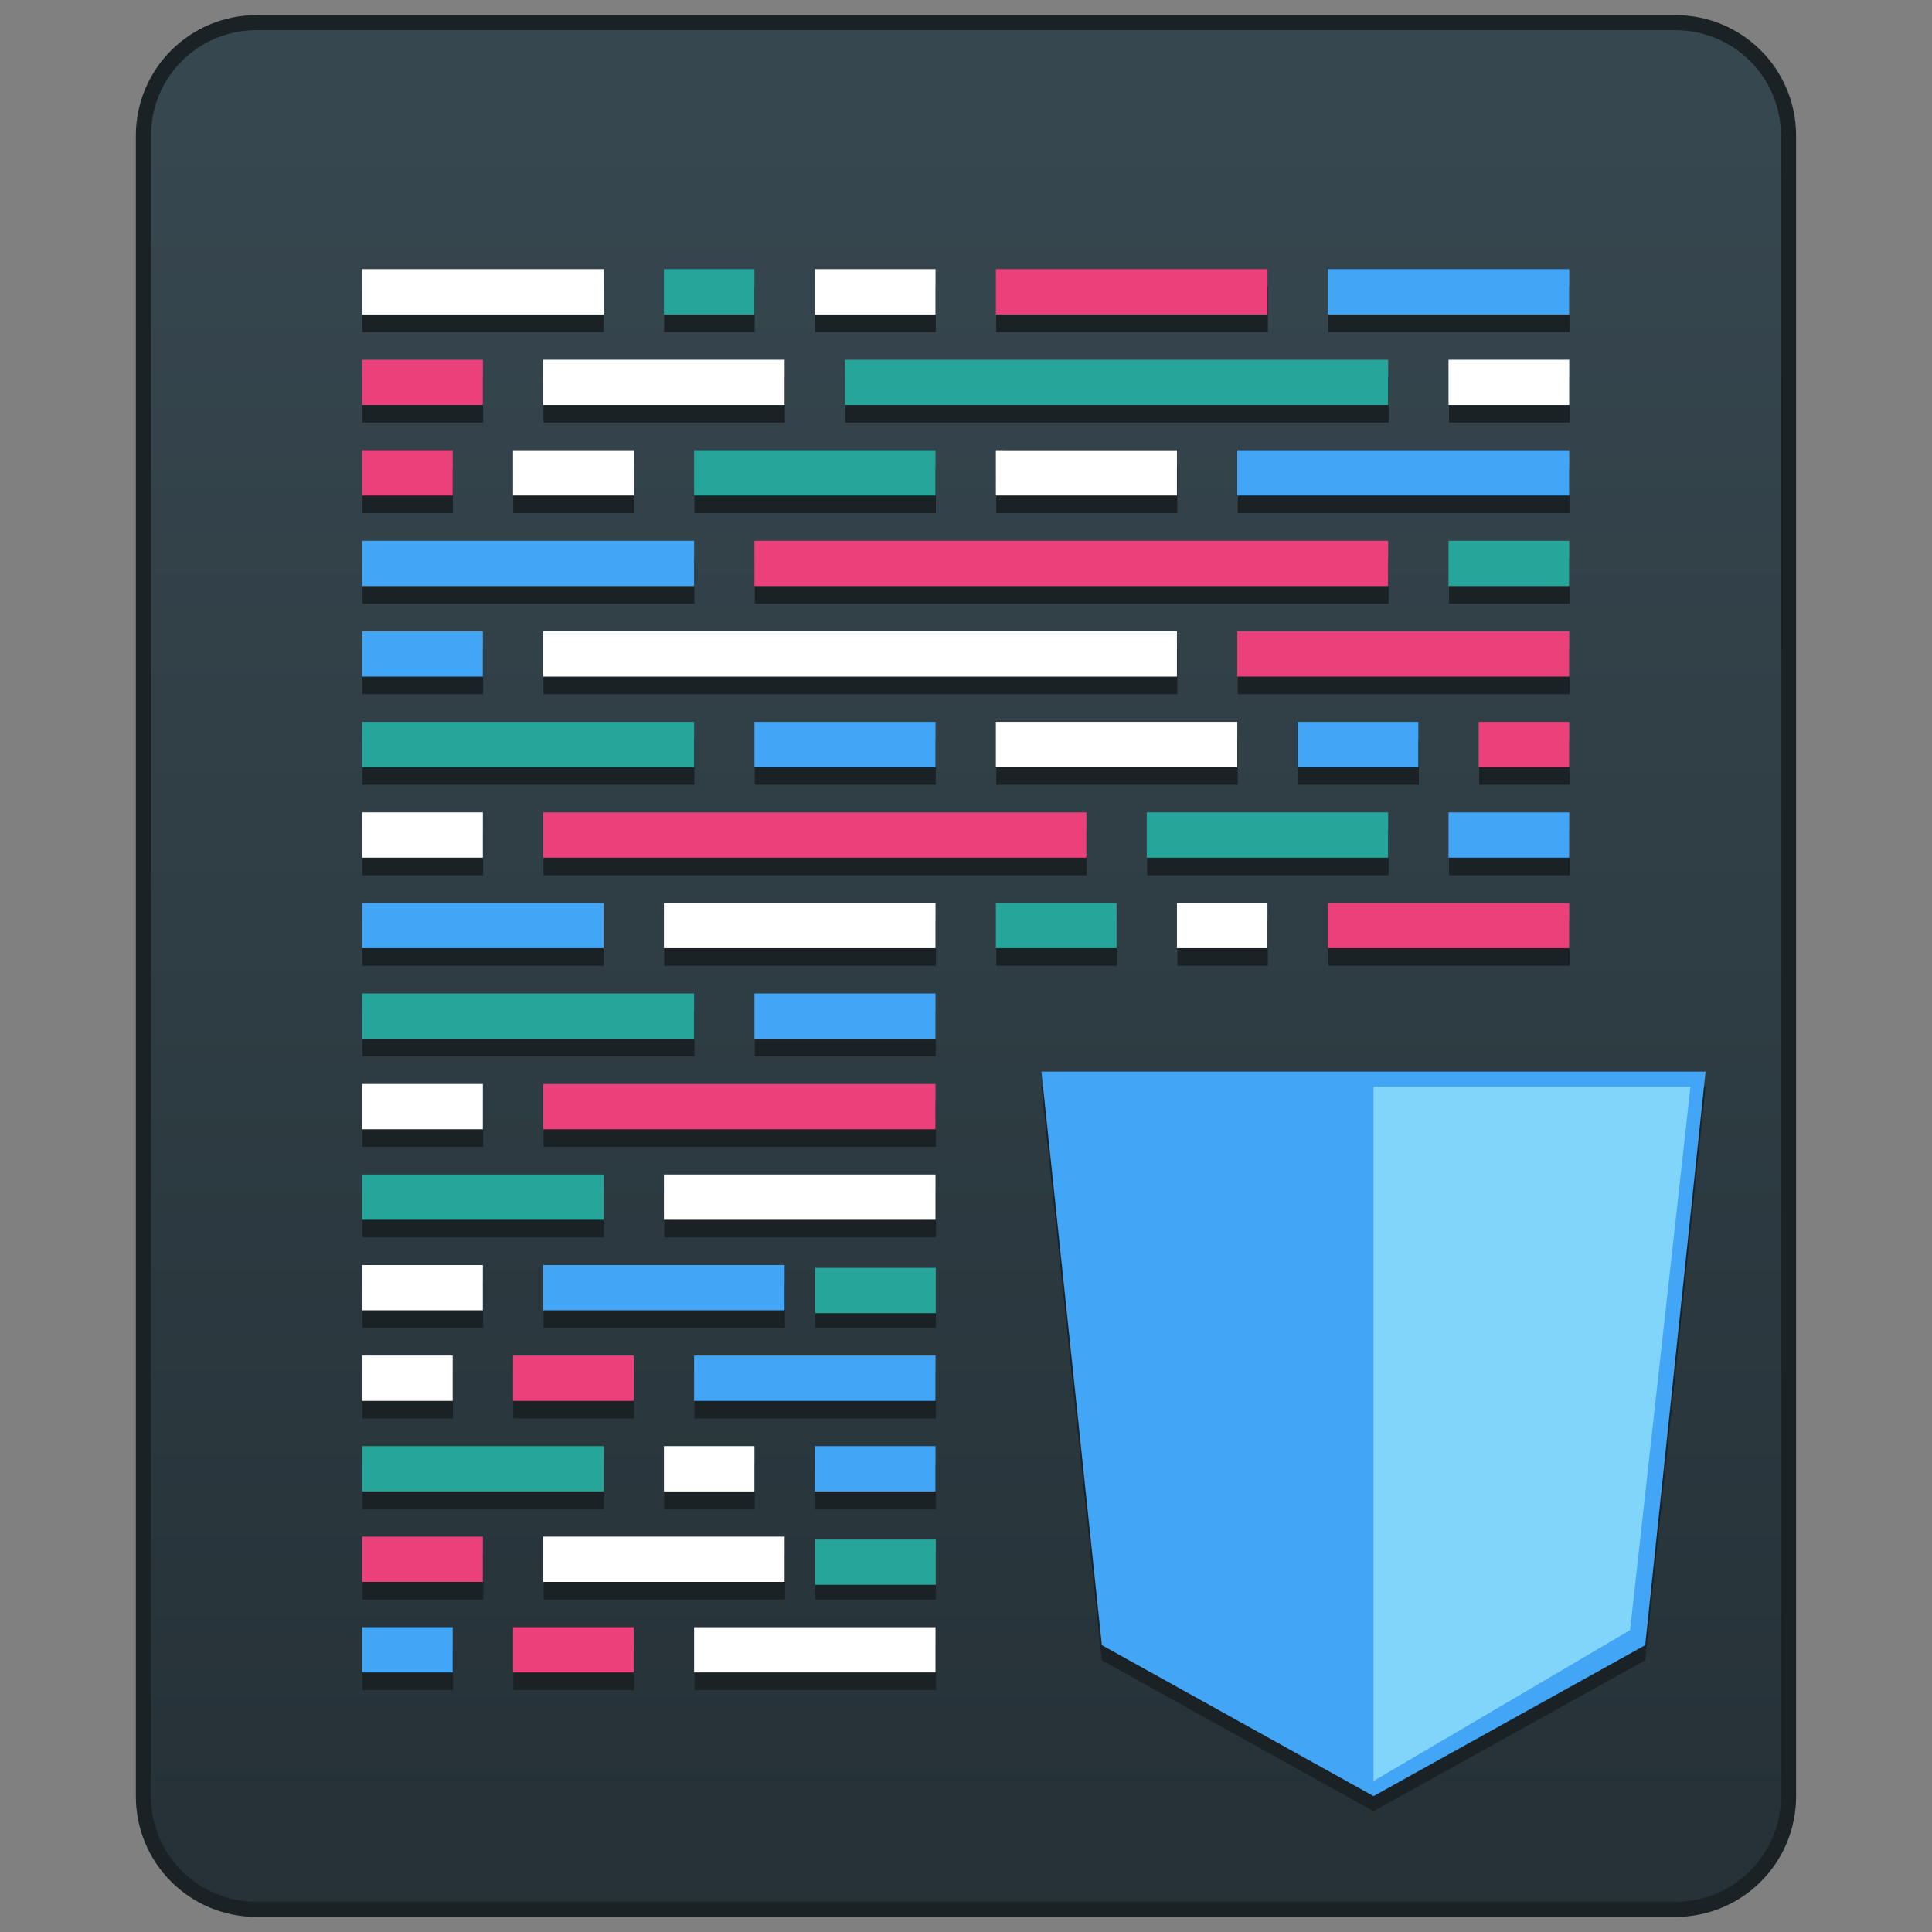 <?xml version="1.0" encoding="UTF-8" standalone="no"?>
<!-- Created with Inkscape (http://www.inkscape.org/) -->

<svg
   xmlns:dc="http://purl.org/dc/elements/1.1/"
   xmlns:cc="http://creativecommons.org/ns#"
   xmlns:rdf="http://www.w3.org/1999/02/22-rdf-syntax-ns#"
   xmlns:svg="http://www.w3.org/2000/svg"
   xmlns="http://www.w3.org/2000/svg"
   xmlns:xlink="http://www.w3.org/1999/xlink"
   xmlns:sodipodi="http://sodipodi.sourceforge.net/DTD/sodipodi-0.dtd"
   xmlns:inkscape="http://www.inkscape.org/namespaces/inkscape"
   width="128"
   height="128"
   viewBox="0 0 33.867 33.867"
   version="1.1"
   id="svg1399"
   inkscape:version="0.92.4 5da689c313, 2019-01-14"
   sodipodi:docname="text-css.svg">
  <rect x="0" y="0" width="33.867" height="33.867" fill="#808080" stroke="none"/>
  <defs
     id="defs1393">
    <linearGradient
       inkscape:collect="always"
       xlink:href="#linearGradient1500-3"
       id="linearGradient951"
       x1="176"
       y1="282.65"
       x2="176"
       y2="170.65"
       gradientUnits="userSpaceOnUse"
       gradientTransform="matrix(0.265,0,0,0.265,-50.977,225.039)" />
    <linearGradient
       inkscape:collect="always"
       id="linearGradient1500-3">
      <stop
         style="stop-color:#263238;stop-opacity:1"
         offset="0"
         id="stop1496-6" />
      <stop
         style="stop-color:#37474f;stop-opacity:1"
         offset="1"
         id="stop1498-0" />
    </linearGradient>
  </defs>
  <sodipodi:namedview
     id="base"
     pagecolor="#ffffff"
     bordercolor="#666666"
     borderopacity="1.0"
     inkscape:pageopacity="0.0"
     inkscape:pageshadow="2"
     inkscape:zoom="1.979899"
     inkscape:cx="88.651959"
     inkscape:cy="23.433983"
     inkscape:document-units="px"
     inkscape:current-layer="layer1"
     showgrid="true"
     inkscape:showpageshadow="false"
     units="px"
     inkscape:window-width="1920"
     inkscape:window-height="1049"
     inkscape:window-x="0"
     inkscape:window-y="0"
     inkscape:window-maximized="1">
    <inkscape:grid
       type="xygrid"
       id="grid9348" />
  </sodipodi:namedview>
  <g
     inkscape:label="Capa 1"
     inkscape:groupmode="layer"
     id="layer1"
     transform="translate(0,-263.133)">
    <g
       id="g9346"
       transform="translate(21.343,-4.94)">
      <path
         id="rect928"
         d="M -16.845,268.338 H 8.025 c 1.173,0 2.117,0.944 2.117,2.117 v 29.104 c 0,1.173 -0.944,2.117 -2.117,2.117 H -16.845 c -1.173,0 -2.117,-0.944 -2.117,-2.117 v -29.104 c 0,-1.173 0.944,-2.117 2.117,-2.117 z"
         style="opacity:1;vector-effect:none;fill:#1a2226;fill-opacity:1;stroke:none;stroke-width:0.601;stroke-linecap:round;stroke-linejoin:round;stroke-miterlimit:4;stroke-dasharray:none;stroke-dashoffset:0;stroke-opacity:1"
         inkscape:connector-curvature="0" />
      <path
         id="rect928-2"
         d="M -16.845,268.602 H 8.025 c 1.026,0 1.852,0.826 1.852,1.852 v 29.104 c 0,1.026 -0.826,1.852 -1.852,1.852 H -16.845 c -1.026,0 -1.852,-0.826 -1.852,-1.852 v -29.104 c 0,-1.026 0.826,-1.852 1.852,-1.852 z"
         style="opacity:1;vector-effect:none;fill:url(#linearGradient951);fill-opacity:1;stroke:none;stroke-width:0.601;stroke-linecap:round;stroke-linejoin:round;stroke-miterlimit:4;stroke-dasharray:none;stroke-dashoffset:0;stroke-opacity:1"
         inkscape:connector-curvature="0" />
      <path
         inkscape:connector-curvature="0"
         id="path8194-4"
         d="m -14.993,273.1 v 0.794 h 4.233 v -0.794 z m 5.292,0 v 0.794 h 1.587 v -0.794 z m 2.646,0 v 0.794 h 2.117 v -0.794 z m 3.175,0 v 0.794 h 2.646 2.117 v -0.794 H -1.235 Z m 5.821,0 v 0.794 h 4.233 v -0.794 z m -16.933,1.587 v 0.794 h 2.117 v -0.794 z m 3.175,0 v 0.794 h 4.233 v -0.794 z m 5.292,0 v 0.794 h 0.529 2.117 1.058 1.058 4.763 v -0.794 h -4.763 -1.058 -1.058 -2.117 z m 10.583,0 v 0.794 h 2.117 v -0.794 z m -19.05,1.587 v 0.794 h 1.587 v -0.794 z m 2.646,0 v 0.794 h 2.117 v -0.794 z m 3.175,0 v 0.794 h 4.233 v -0.794 z m 5.292,0 v 0.794 h 1.058 1.587 0.529 v -0.794 h -0.529 -1.587 z m 4.233,0 v 0.794 H 6.173 v -0.794 z m -15.346,1.587 v 0.794 h 5.821 v -0.794 z m 6.879,0 v 0.794 h 1.058 1.058 1.058 2.646 1.058 4.233 v -0.794 h -4.233 -1.058 -2.646 -1.058 -1.058 z m 12.171,0 v 0.794 h 2.117 v -0.794 z m -19.05,1.587 v 0.794 h 2.117 v -0.794 z m 3.175,0 v 0.794 h 4.233 1.058 2.646 1.058 1.058 1.058 v -0.794 h -1.058 -1.058 -1.058 -2.646 -1.058 z m 12.171,0 v 0.794 H 6.173 v -0.794 z m -15.346,1.587 v 0.794 h 5.821 v -0.794 z m 6.879,0 v 0.794 h 0.529 1.587 1.058 v -0.794 h -1.058 -1.587 z m 4.233,0 v 0.794 h 4.233 v -0.794 z m 5.292,0 v 0.794 h 2.117 v -0.794 z m 3.175,0 v 0.794 h 1.587 v -0.794 z m -19.579,1.587 v 0.794 h 2.117 v -0.794 z m 3.175,0 v 0.794 h 4.762 1.058 1.058 2.117 0.529 v -0.794 h -0.529 -2.117 -1.058 -1.058 z m 10.583,0 v 0.794 h 4.233 v -0.794 z m 5.292,0 v 0.794 h 2.117 v -0.794 z m -19.05,1.587 v 0.794 h 4.233 v -0.794 z m 5.292,0 v 0.794 h 2.117 2.646 v -0.794 h -2.646 z m 5.821,0 v 0.794 h 2.117 v -0.794 z m 3.175,0 v 0.794 h 1.587 v -0.794 z m 2.646,0 v 0.794 h 4.233 v -0.794 z m -16.933,1.587 v 0.794 h 5.821 v -0.794 z m 6.879,0 v 0.794 h 0.529 1.587 1.058 v -0.794 h -1.058 -1.587 z m -6.879,1.587 v 0.794 h 2.117 v -0.794 z m 3.175,0 v 0.794 h 2.117 1.058 1.058 2.117 0.529 v -0.794 h -0.529 -2.117 -1.058 -1.058 z m -3.175,1.587 v 0.794 h 4.233 v -0.794 z m 5.292,0 v 0.794 h 2.117 2.646 v -0.794 h -2.646 z m -5.292,1.587 v 0.794 h 2.117 v -0.794 z m 3.175,0 v 0.794 h 4.233 v -0.794 z m 4.762,0 v 0.794 h 2.117 v -0.794 z m -7.937,1.587 v 0.794 h 1.587 v -0.794 z m 2.646,0 v 0.794 h 2.117 v -0.794 z m 3.175,0 v 0.794 h 4.233 v -0.794 z m -5.821,1.587 v 0.794 h 4.233 v -0.794 z m 5.292,0 v 0.794 h 1.587 v -0.794 z m 2.646,0 v 0.794 h 2.117 v -0.794 z m -7.937,1.587 v 0.794 h 2.117 v -0.794 z m 3.175,0 v 0.794 h 4.233 v -0.794 z m 4.762,0 v 0.794 h 2.117 v -0.794 z m -7.937,1.587 v 0.794 h 1.587 v -0.794 z m 2.646,0 v 0.794 h 2.117 v -0.794 z m 3.175,0 v 0.794 h 4.233 v -0.794 z"
         style="opacity:1;vector-effect:none;fill:#1a2226;fill-opacity:1;stroke:none;stroke-width:1.058;stroke-linecap:round;stroke-linejoin:round;stroke-miterlimit:4;stroke-dasharray:none;stroke-dashoffset:0;stroke-opacity:1" />
      <g
         inkscape:label="Capa 1"
         id="layer1-5"
         transform="matrix(0.529,0,0,0.529,-21.343,135.437)">
        <g
           id="g1769"
           transform="translate(38,-6)" />
        <path
           id="path8194"
           transform="matrix(0.5,0,0,0.5,0,250.65)"
           d="m 24,18 v 3 h 16 v -3 z m 30,0 v 3 h 8 v -3 z m -18,6 v 3 h 16 v -3 z m 60,0 v 3 h 8 v -3 z m -62,6 v 3 h 8 v -3 z m 32,0 v 3 h 4 6 2 V 30 H 76 70 Z M 36,42 v 3 h 16 4 10 4 4 4 V 42 H 74 70 66 56 52 Z m 30,6 v 3 h 16 v -3 z m -42,6 v 3 h 8 v -3 z m 20,6 v 3 h 8 10 V 60 H 52 Z m 34,0 v 3 h 6 V 60 Z M 24,72 v 3 h 8 v -3 z m 20,6 v 3 h 8 10 V 78 H 52 Z m -20,6 v 3 h 8 v -3 z m 0,6 v 3 h 6 v -3 z m 20,6 v 3 h 6 v -3 z m -8,6 v 3 h 16 v -3 z m 10,6 v 3 h 16 v -3 z"
           style="opacity:1;vector-effect:none;fill:#ffffff;fill-opacity:1;stroke:none;stroke-width:4;stroke-linecap:round;stroke-linejoin:round;stroke-miterlimit:4;stroke-dasharray:none;stroke-dashoffset:0;stroke-opacity:1"
           inkscape:connector-curvature="0" />
        <path
           id="path8192"
           d="m 22,259.65 v 1.5 h 3 v -1.5 z"
           style="opacity:1;vector-effect:none;fill:#26a69a;fill-opacity:1;stroke:none;stroke-width:2;stroke-linecap:round;stroke-linejoin:round;stroke-miterlimit:4;stroke-dasharray:none;stroke-dashoffset:0;stroke-opacity:1"
           inkscape:connector-curvature="0" />
        <path
           id="path8188"
           d="m 33,259.65 v 1.5 h 5 4 v -1.5 h -4 z"
           style="opacity:1;vector-effect:none;fill:#ec407a;fill-opacity:1;stroke:none;stroke-width:2;stroke-linecap:round;stroke-linejoin:round;stroke-miterlimit:4;stroke-dasharray:none;stroke-dashoffset:0;stroke-opacity:1"
           inkscape:connector-curvature="0" />
        <path
           id="path8186"
           d="m 44,259.65 v 1.5 h 8 v -1.5 z"
           style="opacity:1;vector-effect:none;fill:#42a5f5;fill-opacity:1;stroke:none;stroke-width:2;stroke-linecap:round;stroke-linejoin:round;stroke-miterlimit:4;stroke-dasharray:none;stroke-dashoffset:0;stroke-opacity:1"
           inkscape:connector-curvature="0" />
        <path
           id="path8184"
           d="m 12,262.65 v 1.5 h 4 v -1.5 z"
           style="opacity:1;vector-effect:none;fill:#ec407a;fill-opacity:1;stroke:none;stroke-width:2;stroke-linecap:round;stroke-linejoin:round;stroke-miterlimit:4;stroke-dasharray:none;stroke-dashoffset:0;stroke-opacity:1"
           inkscape:connector-curvature="0" />
        <path
           id="path8180"
           d="m 28,262.65 v 1.5 h 1 4 2 2 9 v -1.5 h -9 -2 -2 -4 z"
           style="opacity:1;vector-effect:none;fill:#26a69a;fill-opacity:1;stroke:none;stroke-width:2;stroke-linecap:round;stroke-linejoin:round;stroke-miterlimit:4;stroke-dasharray:none;stroke-dashoffset:0;stroke-opacity:1"
           inkscape:connector-curvature="0" />
        <path
           id="path8176"
           d="m 12,265.65 v 1.5 h 3 v -1.5 z"
           style="opacity:1;vector-effect:none;fill:#ec407a;fill-opacity:1;stroke:none;stroke-width:2;stroke-linecap:round;stroke-linejoin:round;stroke-miterlimit:4;stroke-dasharray:none;stroke-dashoffset:0;stroke-opacity:1"
           inkscape:connector-curvature="0" />
        <path
           id="path8172"
           d="m 23,265.65 v 1.5 h 8 v -1.5 z"
           style="opacity:1;vector-effect:none;fill:#26a69a;fill-opacity:1;stroke:none;stroke-width:2;stroke-linecap:round;stroke-linejoin:round;stroke-miterlimit:4;stroke-dasharray:none;stroke-dashoffset:0;stroke-opacity:1"
           inkscape:connector-curvature="0" />
        <path
           id="path8168"
           d="m 41,265.65 v 1.5 h 11 v -1.5 z"
           style="opacity:1;vector-effect:none;fill:#42a5f5;fill-opacity:1;stroke:none;stroke-width:2;stroke-linecap:round;stroke-linejoin:round;stroke-miterlimit:4;stroke-dasharray:none;stroke-dashoffset:0;stroke-opacity:1"
           inkscape:connector-curvature="0" />
        <path
           id="path8166"
           d="m 12,268.65 v 1.5 h 11 v -1.5 z"
           style="opacity:1;vector-effect:none;fill:#42a5f5;fill-opacity:1;stroke:none;stroke-width:2;stroke-linecap:round;stroke-linejoin:round;stroke-miterlimit:4;stroke-dasharray:none;stroke-dashoffset:0;stroke-opacity:1"
           inkscape:connector-curvature="0" />
        <path
           id="path8164"
           d="m 25,268.65 v 1.5 h 2 2 2 5 2 8 v -1.5 h -8 -2 -5 -2 -2 z"
           style="opacity:1;vector-effect:none;fill:#ec407a;fill-opacity:1;stroke:none;stroke-width:2;stroke-linecap:round;stroke-linejoin:round;stroke-miterlimit:4;stroke-dasharray:none;stroke-dashoffset:0;stroke-opacity:1"
           inkscape:connector-curvature="0" />
        <path
           id="path8162"
           d="m 48,268.65 v 1.5 h 4 v -1.5 z"
           style="opacity:1;vector-effect:none;fill:#26a69a;fill-opacity:1;stroke:none;stroke-width:2;stroke-linecap:round;stroke-linejoin:round;stroke-miterlimit:4;stroke-dasharray:none;stroke-dashoffset:0;stroke-opacity:1"
           inkscape:connector-curvature="0" />
        <path
           id="path8160"
           d="m 12,271.65 v 1.5 h 4 v -1.5 z"
           style="opacity:1;vector-effect:none;fill:#42a5f5;fill-opacity:1;stroke:none;stroke-width:2;stroke-linecap:round;stroke-linejoin:round;stroke-miterlimit:4;stroke-dasharray:none;stroke-dashoffset:0;stroke-opacity:1"
           inkscape:connector-curvature="0" />
        <path
           id="path8156"
           d="m 41,271.65 v 1.5 h 11 v -1.5 z"
           style="opacity:1;vector-effect:none;fill:#ec407a;fill-opacity:1;stroke:none;stroke-width:2;stroke-linecap:round;stroke-linejoin:round;stroke-miterlimit:4;stroke-dasharray:none;stroke-dashoffset:0;stroke-opacity:1"
           inkscape:connector-curvature="0" />
        <path
           id="path8154"
           d="m 12,274.65 v 1.5 h 11 v -1.5 z"
           style="opacity:1;vector-effect:none;fill:#26a69a;fill-opacity:1;stroke:none;stroke-width:2;stroke-linecap:round;stroke-linejoin:round;stroke-miterlimit:4;stroke-dasharray:none;stroke-dashoffset:0;stroke-opacity:1"
           inkscape:connector-curvature="0" />
        <path
           id="path8152"
           d="m 25,274.65 v 1.5 h 1 3 2 v -1.5 h -2 -3 z"
           style="opacity:1;vector-effect:none;fill:#42a5f5;fill-opacity:1;stroke:none;stroke-width:2;stroke-linecap:round;stroke-linejoin:round;stroke-miterlimit:4;stroke-dasharray:none;stroke-dashoffset:0;stroke-opacity:1"
           inkscape:connector-curvature="0" />
        <path
           id="path8148"
           d="m 43,274.65 v 1.5 h 4 v -1.5 z"
           style="opacity:1;vector-effect:none;fill:#42a5f5;fill-opacity:1;stroke:none;stroke-width:2;stroke-linecap:round;stroke-linejoin:round;stroke-miterlimit:4;stroke-dasharray:none;stroke-dashoffset:0;stroke-opacity:1"
           inkscape:connector-curvature="0" />
        <path
           id="path8146"
           d="m 49,274.65 v 1.5 h 3 v -1.5 z"
           style="opacity:1;vector-effect:none;fill:#ec407a;fill-opacity:1;stroke:none;stroke-width:2;stroke-linecap:round;stroke-linejoin:round;stroke-miterlimit:4;stroke-dasharray:none;stroke-dashoffset:0;stroke-opacity:1"
           inkscape:connector-curvature="0" />
        <path
           id="path8142"
           d="m 18,277.65 v 1.5 h 9 2 2 4 1 v -1.5 h -1 -4 -2 -2 z"
           style="opacity:1;vector-effect:none;fill:#ec407a;fill-opacity:1;stroke:none;stroke-width:2;stroke-linecap:round;stroke-linejoin:round;stroke-miterlimit:4;stroke-dasharray:none;stroke-dashoffset:0;stroke-opacity:1"
           inkscape:connector-curvature="0" />
        <path
           id="path8140"
           d="m 38,277.65 v 1.5 h 8 v -1.5 z"
           style="opacity:1;vector-effect:none;fill:#26a69a;fill-opacity:1;stroke:none;stroke-width:2;stroke-linecap:round;stroke-linejoin:round;stroke-miterlimit:4;stroke-dasharray:none;stroke-dashoffset:0;stroke-opacity:1"
           inkscape:connector-curvature="0" />
        <path
           id="path8138"
           d="m 48,277.65 v 1.5 h 4 v -1.5 z"
           style="opacity:1;vector-effect:none;fill:#42a5f5;fill-opacity:1;stroke:none;stroke-width:2;stroke-linecap:round;stroke-linejoin:round;stroke-miterlimit:4;stroke-dasharray:none;stroke-dashoffset:0;stroke-opacity:1"
           inkscape:connector-curvature="0" />
        <path
           id="path8136"
           d="m 12,280.65 v 1.5 h 8 v -1.5 z"
           style="opacity:1;vector-effect:none;fill:#42a5f5;fill-opacity:1;stroke:none;stroke-width:2;stroke-linecap:round;stroke-linejoin:round;stroke-miterlimit:4;stroke-dasharray:none;stroke-dashoffset:0;stroke-opacity:1"
           inkscape:connector-curvature="0" />
        <path
           id="path8132"
           d="m 33,280.65 v 1.5 h 4 v -1.5 z"
           style="opacity:1;vector-effect:none;fill:#26a69a;fill-opacity:1;stroke:none;stroke-width:2;stroke-linecap:round;stroke-linejoin:round;stroke-miterlimit:4;stroke-dasharray:none;stroke-dashoffset:0;stroke-opacity:1"
           inkscape:connector-curvature="0" />
        <path
           id="path8128"
           d="m 44,280.65 v 1.5 h 8 v -1.5 z"
           style="opacity:1;vector-effect:none;fill:#ec407a;fill-opacity:1;stroke:none;stroke-width:2;stroke-linecap:round;stroke-linejoin:round;stroke-miterlimit:4;stroke-dasharray:none;stroke-dashoffset:0;stroke-opacity:1"
           inkscape:connector-curvature="0" />
        <path
           id="path8126"
           d="m 12,283.65 v 1.5 h 11 v -1.5 z"
           style="opacity:1;vector-effect:none;fill:#26a69a;fill-opacity:1;stroke:none;stroke-width:2;stroke-linecap:round;stroke-linejoin:round;stroke-miterlimit:4;stroke-dasharray:none;stroke-dashoffset:0;stroke-opacity:1"
           inkscape:connector-curvature="0" />
        <path
           id="path8124"
           d="m 25,283.65 v 1.5 h 1 3 2 v -1.5 h -2 -3 z"
           style="opacity:1;vector-effect:none;fill:#42a5f5;fill-opacity:1;stroke:none;stroke-width:2;stroke-linecap:round;stroke-linejoin:round;stroke-miterlimit:4;stroke-dasharray:none;stroke-dashoffset:0;stroke-opacity:1"
           inkscape:connector-curvature="0" />
        <path
           sodipodi:nodetypes="ccccccccccccc"
           inkscape:connector-curvature="0"
           id="path8114"
           d="m 18,286.65 v 1.5 h 4 2 2 4 1 v -1.5 h -1 -4 -2 -2 z"
           style="opacity:1;vector-effect:none;fill:#ec407a;fill-opacity:1;stroke:none;stroke-width:2;stroke-linecap:round;stroke-linejoin:round;stroke-miterlimit:4;stroke-dasharray:none;stroke-dashoffset:0;stroke-opacity:1" />
        <path
           id="path8108"
           d="m 12,289.65 v 1.5 h 8 v -1.5 z"
           style="opacity:1;vector-effect:none;fill:#26a69a;fill-opacity:1;stroke:none;stroke-width:2;stroke-linecap:round;stroke-linejoin:round;stroke-miterlimit:4;stroke-dasharray:none;stroke-dashoffset:0;stroke-opacity:1"
           inkscape:connector-curvature="0" />
        <path
           id="path8096"
           d="m 18,292.65 v 1.5 h 8 v -1.5 z"
           style="opacity:1;vector-effect:none;fill:#42a5f5;fill-opacity:1;stroke:none;stroke-width:2;stroke-linecap:round;stroke-linejoin:round;stroke-miterlimit:4;stroke-dasharray:none;stroke-dashoffset:0;stroke-opacity:1"
           inkscape:connector-curvature="0" />
        <path
           id="path8088"
           d="m 17,295.65 v 1.5 h 4 v -1.5 z"
           style="opacity:1;vector-effect:none;fill:#ec407a;fill-opacity:1;stroke:none;stroke-width:2;stroke-linecap:round;stroke-linejoin:round;stroke-miterlimit:4;stroke-dasharray:none;stroke-dashoffset:0;stroke-opacity:1"
           inkscape:connector-curvature="0" />
        <path
           id="path8086"
           d="m 23,295.65 v 1.5 h 8 v -1.5 z"
           style="opacity:1;vector-effect:none;fill:#42a5f5;fill-opacity:1;stroke:none;stroke-width:2;stroke-linecap:round;stroke-linejoin:round;stroke-miterlimit:4;stroke-dasharray:none;stroke-dashoffset:0;stroke-opacity:1"
           inkscape:connector-curvature="0" />
        <path
           id="path8080"
           d="m 12,298.65 v 1.5 h 8 v -1.5 z"
           style="opacity:1;vector-effect:none;fill:#26a69a;fill-opacity:1;stroke:none;stroke-width:2;stroke-linecap:round;stroke-linejoin:round;stroke-miterlimit:4;stroke-dasharray:none;stroke-dashoffset:0;stroke-opacity:1"
           inkscape:connector-curvature="0" />
        <path
           id="path8076"
           d="m 27,298.65 v 1.5 h 4 v -1.5 z"
           style="opacity:1;vector-effect:none;fill:#42a5f5;fill-opacity:1;stroke:none;stroke-width:2;stroke-linecap:round;stroke-linejoin:round;stroke-miterlimit:4;stroke-dasharray:none;stroke-dashoffset:0;stroke-opacity:1"
           inkscape:connector-curvature="0" />
        <path
           id="path8070"
           d="m 12,301.65 v 1.5 h 4 v -1.5 z"
           style="opacity:1;vector-effect:none;fill:#ec407a;fill-opacity:1;stroke:none;stroke-width:2;stroke-linecap:round;stroke-linejoin:round;stroke-miterlimit:4;stroke-dasharray:none;stroke-dashoffset:0;stroke-opacity:1"
           inkscape:connector-curvature="0" />
        <path
           id="path8062"
           d="m 12,304.65 v 1.5 h 3 v -1.5 z"
           style="opacity:1;vector-effect:none;fill:#42a5f5;fill-opacity:1;stroke:none;stroke-width:2;stroke-linecap:round;stroke-linejoin:round;stroke-miterlimit:4;stroke-dasharray:none;stroke-dashoffset:0;stroke-opacity:1"
           inkscape:connector-curvature="0" />
        <path
           id="path8060"
           d="m 17,304.65 v 1.5 h 4 v -1.5 z"
           style="opacity:1;vector-effect:none;fill:#ec407a;fill-opacity:1;stroke:none;stroke-width:2;stroke-linecap:round;stroke-linejoin:round;stroke-miterlimit:4;stroke-dasharray:none;stroke-dashoffset:0;stroke-opacity:1"
           inkscape:connector-curvature="0" />
      </g>
      <path
         style="fill:#1a2226;fill-opacity:1;fill-rule:evenodd;stroke:none;stroke-width:0.977px;stroke-linecap:butt;stroke-linejoin:miter;stroke-opacity:1"
         d="m -3.087,287.123 h 11.642 l -1.058,10.054 -4.763,2.646 -4.763,-2.646 z"
         id="path4782-2-6-5-8"
         inkscape:connector-curvature="0"
         sodipodi:nodetypes="cccccc" />
      <path
         style="fill:#42a5f5;fill-opacity:1;fill-rule:evenodd;stroke:none;stroke-width:0.977px;stroke-linecap:butt;stroke-linejoin:miter;stroke-opacity:1"
         d="m -3.087,286.858 h 11.642 l -1.058,10.054 -4.762,2.646 -4.763,-2.646 z"
         id="path4782-2-6-5"
         inkscape:connector-curvature="0"
         sodipodi:nodetypes="cccccc" />
      <path
         style="fill:#81d4fa;fill-opacity:1;fill-rule:evenodd;stroke:none;stroke-width:0.977px;stroke-linecap:butt;stroke-linejoin:miter;stroke-opacity:1"
         d="m 2.734,287.123 h 5.556 l -1.058,9.525 -4.498,2.646 z"
         id="path4799-9-2-6"
         inkscape:connector-curvature="0"
         sodipodi:nodetypes="ccccc" />
      <path
         id="path8076-3"
         d="m -7.056,290.298 v 0.794 h 2.117 V 290.298 Z"
         style="opacity:1;vector-effect:none;fill:#26a69a;fill-opacity:1;stroke:none;stroke-width:1.058;stroke-linecap:round;stroke-linejoin:round;stroke-miterlimit:4;stroke-dasharray:none;stroke-dashoffset:0;stroke-opacity:1"
         inkscape:connector-curvature="0" />
      <path
         id="path8076-6"
         d="m -7.056,295.06 v 0.794 h 2.117 v -0.794 z"
         style="opacity:1;vector-effect:none;fill:#26a69a;fill-opacity:1;stroke:none;stroke-width:1.058;stroke-linecap:round;stroke-linejoin:round;stroke-miterlimit:4;stroke-dasharray:none;stroke-dashoffset:0;stroke-opacity:1"
         inkscape:connector-curvature="0" />
    </g>
  </g>
</svg>
